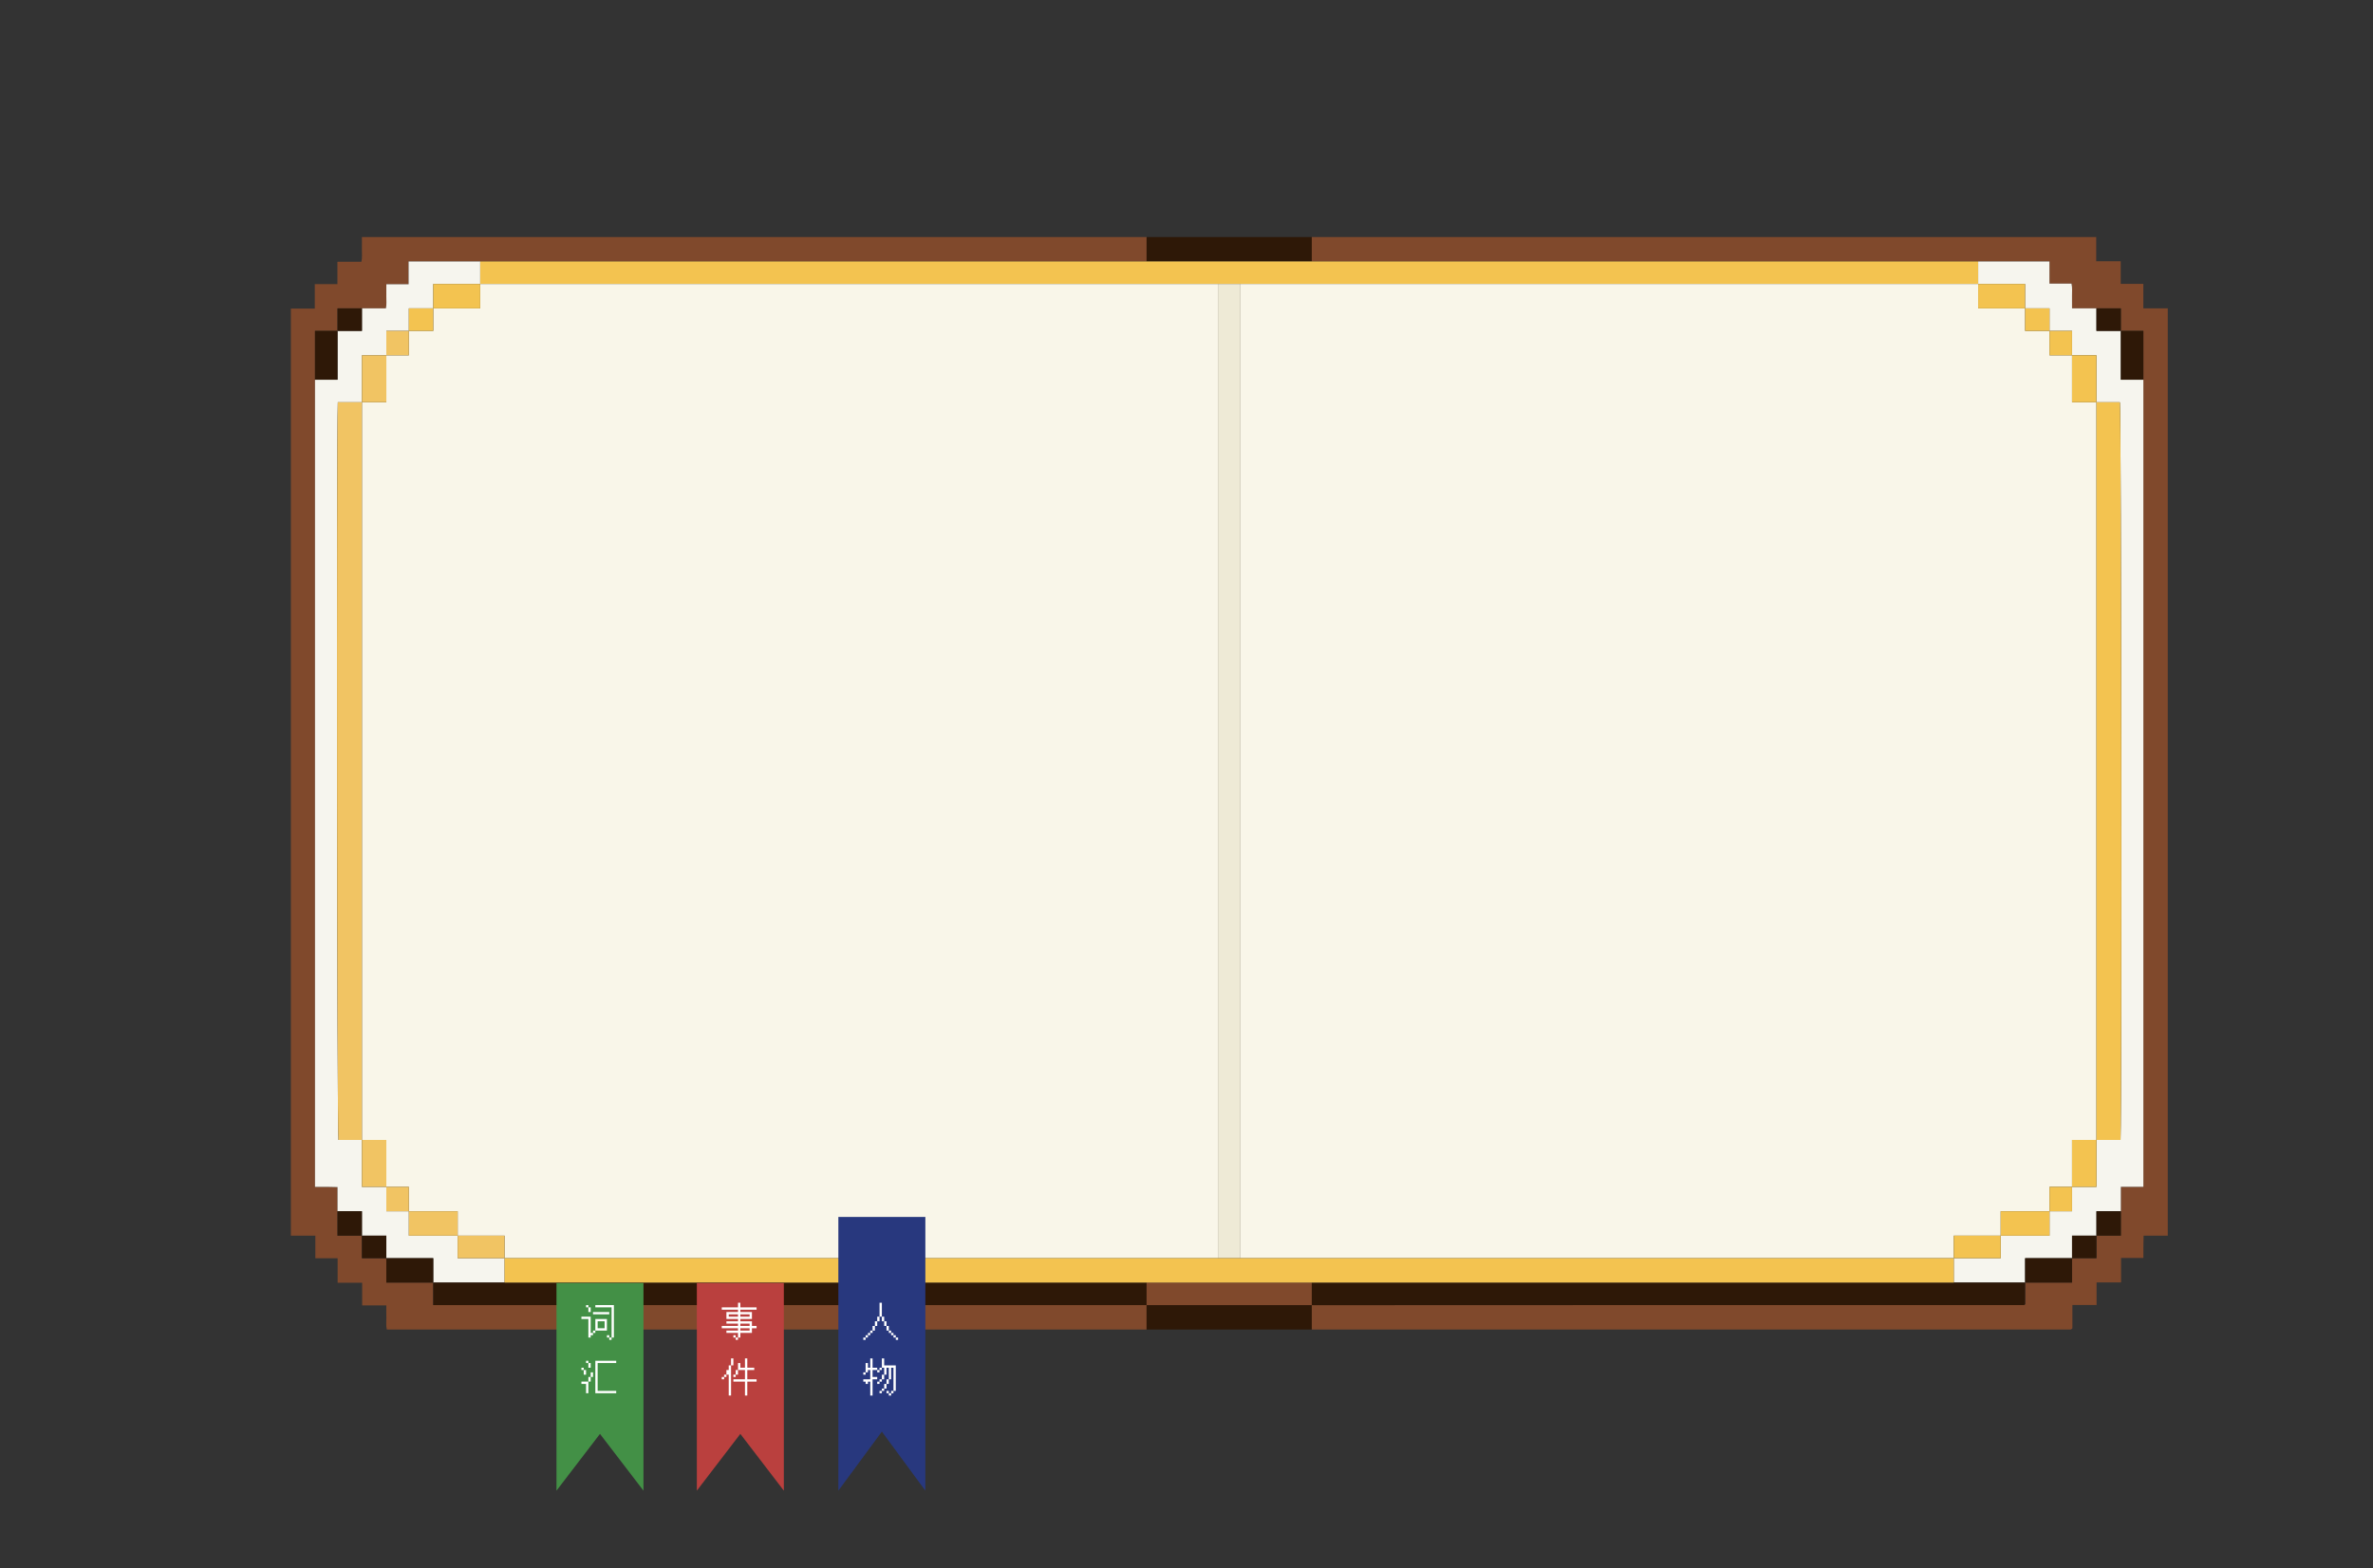 <?xml version="1.0" encoding="UTF-8"?>
<svg id="_层_1" data-name="图层 1" xmlns="http://www.w3.org/2000/svg" viewBox="0 0 306.536 202.614">
  <rect x="0" y="0" width="306.536" height="202.614" fill="#333333" stroke="none"/>
  <defs>
    <style>
      .cls-1 {
        fill: #fff;
      }

      .cls-2 {
        fill: #2e1807;
      }

      .cls-3 {
        fill: #28387e;
      }

      .cls-4 {
        fill: #439046;
      }

      .cls-5 {
        fill: #eeead6;
      }

      .cls-6 {
        fill: #ba403e;
      }

      .cls-7 {
        fill: #f1c463;
      }

      .cls-8 {
        fill: #80492c;
      }

      .cls-9 {
        fill: #f6f5ee;
      }

      .cls-10 {
        fill: #f3c350;
      }

      .cls-11 {
        fill: #f9f6e9;
      }
    </style>
  </defs>
  <g>
    <path class="cls-8" d="M169.452,30.622h101.33v3.128h3.165v2.922h2.922v3.164h3.158v119.789h-3.123c-.01,.463-.024,.932-.028,1.402-.005,.479-.001,.957-.001,1.477h-2.884v3.164h-3.164v2.922h-3.123v2.989c-.071,.075-.095,.109-.127,.131-.03,.02-.069,.039-.104,.039-32.673,.002-65.347,.002-98.02,.002v-3.152c30.652,0,61.304,0,91.956-.002,.035,0,.074-.018,.105-.037,.033-.021,.06-.053,.085-.077v-2.795h6.062v-3.152h3.152v-2.91h3.152v-6.311h2.91V42.746h-2.91v-2.91h-6.305c0-.6,.01-1.119-.003-1.638-.012-.507,.063-1.022-.067-1.558h-2.848v-2.866h-95.291v-3.152Z"/>
    <path class="cls-8" d="M148.113,171.75H49.967c-.126-.491-.045-1.007-.059-1.514-.014-.52-.003-1.04-.003-1.602h-3.122v-2.924h-3.167v-3.167h-2.882v-2.912c-.547-.002-1.057-.005-1.567-.006-.519-.001-1.038-0-1.593-0V39.87h3.089v-3.167h2.924v-2.884h3.096c.127-.539,.054-1.056,.066-1.564,.012-.519,.003-1.039,.003-1.634h101.36v3.152H52.779v2.949h-2.875c0,.559,.009,1.078-.003,1.597-.012,.507,.06,1.023-.054,1.517h-6.248v2.91h-2.91v110.575c.549,0,1.027-.004,1.506,.001,.47,.005,.94,.019,1.404,.029v6.275h3.152v2.91h3.152v3.152h6.062v2.91h92.146v3.152Z"/>
    <path class="cls-2" d="M148.113,33.774v-3.152h21.339v3.152h-21.339Z"/>
    <path class="cls-2" d="M148.113,171.75v-3.152h21.339v3.152h-21.339Z"/>
    <path class="cls-10" d="M148.113,33.774h107.422v2.91H62.029v-2.91h86.083Z"/>
    <path class="cls-9" d="M255.535,36.684v-2.91h9.207v2.866h2.848c.129,.536,.054,1.052,.067,1.558,.013,.519,.003,1.038,.003,1.638h3.152v2.91h3.152v6.305h2.91v104.263h-2.91v3.159h-3.152v3.152h-3.152v2.91h-6.062v3.152h-9.215v-3.152h6.062v-2.91h6.305v-3.152h2.91v-3.152h3.152v-6.062h3.113c.188-4.875,.107-94.178-.083-95.298h-3.03v-6.062h-3.152v-3.152h-2.91v-2.91h-3.152v-3.152h-6.062Z"/>
    <path class="cls-2" d="M252.383,165.688h9.215v2.795c-.025,.024-.052,.056-.085,.077-.031,.019-.07,.037-.105,.037-30.652,.002-61.304,.002-91.956,.002v-2.91h82.931Z"/>
    <path class="cls-2" d="M261.597,165.688v-3.152h6.062v3.152h-6.062Z"/>
    <path class="cls-2" d="M276.874,49.051h-2.91v-6.305h2.91v6.305Z"/>
    <path class="cls-2" d="M270.812,159.626v-3.152h3.152v3.152h-3.152Z"/>
    <path class="cls-2" d="M273.964,42.746h-3.152v-2.91h3.152v2.91Z"/>
    <path class="cls-2" d="M267.66,162.536v-2.91h3.152v2.91h-3.152Z"/>
    <path class="cls-9" d="M62.029,33.774v2.91h-6.062v3.152h-3.152v2.91h-2.91v3.152h-3.152v6.062h-3.113c-.188,4.875-.107,94.178,.083,95.298h3.03v6.062h3.152v3.152h2.91v3.152h6.305v2.91h6.062v3.152h-9.215v-3.152h-6.062v-2.91h-3.152v-3.152h-3.152v-3.122c-.464-.01-.934-.024-1.404-.029-.479-.005-.957-.001-1.506-.001V49.051h2.91v-6.305h3.152v-2.91h3.096c.114-.494,.042-1.009,.054-1.517,.012-.519,.003-1.038,.003-1.597h2.875v-2.949h9.25Z"/>
    <path class="cls-2" d="M55.967,165.688h92.146v2.91H55.967v-2.91Z"/>
    <path class="cls-2" d="M49.905,162.536h6.062v3.152h-6.062v-3.152Z"/>
    <path class="cls-2" d="M43.6,42.746v6.305h-2.91v-6.305h2.91Z"/>
    <path class="cls-2" d="M43.6,156.473h3.152v3.152h-3.152v-3.152Z"/>
    <path class="cls-2" d="M46.753,39.836v2.91h-3.152v-2.91h3.152Z"/>
    <path class="cls-2" d="M46.753,159.626h3.152v2.91h-3.152v-2.91Z"/>
    <path class="cls-8" d="M148.113,168.598v-2.91h21.339v2.91h-21.339Z"/>
    <path class="cls-11" d="M160.237,36.684h95.298v3.152h6.062v2.91h3.152v3.152h2.91v6.062h3.152v95.298h-3.152v6.062h-2.91v3.152h-6.305v3.152h-6.062v2.91h-92.146V36.684Z"/>
    <path class="cls-11" d="M62.029,36.684h95.298v125.852H65.182v-2.91h-6.062v-3.152h-6.305v-3.152h-2.91v-6.062h-3.152V51.961h3.152v-6.062h2.91v-3.152h3.152v-2.91h6.062v-3.152Z"/>
    <path class="cls-5" d="M157.327,162.536V36.684h2.91v125.852h-2.91Z"/>
    <path class="cls-10" d="M157.327,162.536h95.056v3.152H65.182v-3.152h92.146Z"/>
    <path class="cls-10" d="M270.812,147.259V51.961h3.03c.19,1.12,.27,90.423,.083,95.298h-3.113Z"/>
    <path class="cls-10" d="M258.445,159.626v-3.152h6.305v3.152h-6.305Z"/>
    <path class="cls-10" d="M261.597,39.836h-6.062v-3.152h6.062v3.152Z"/>
    <path class="cls-10" d="M270.812,51.961h-3.152v-6.062h3.152v6.062Z"/>
    <path class="cls-10" d="M267.66,153.321v-6.062h3.152v6.062h-3.152Z"/>
    <path class="cls-10" d="M252.383,162.536v-2.91h6.062v2.91h-6.062Z"/>
    <path class="cls-10" d="M264.75,42.746h-3.152v-2.91h3.152v2.91Z"/>
    <path class="cls-10" d="M264.75,156.473v-3.152h2.91v3.152h-2.91Z"/>
    <path class="cls-10" d="M267.66,45.899h-2.91v-3.152h2.91v3.152Z"/>
    <path class="cls-7" d="M46.753,51.961v95.298h-3.03c-.19-1.12-.27-90.423-.083-95.298h3.113Z"/>
    <path class="cls-7" d="M52.815,156.473h6.305v3.152h-6.305v-3.152Z"/>
    <path class="cls-10" d="M62.029,36.684v3.152h-6.062v-3.152h6.062Z"/>
    <path class="cls-7" d="M46.753,147.259h3.152v6.062h-3.152v-6.062Z"/>
    <path class="cls-7" d="M49.905,45.899v6.062h-3.152v-6.062h3.152Z"/>
    <path class="cls-7" d="M59.119,159.626h6.062v2.91h-6.062v-2.91Z"/>
    <path class="cls-10" d="M55.967,39.836v2.91h-3.152v-2.91h3.152Z"/>
    <path class="cls-7" d="M49.905,153.321h2.91v3.152h-2.91v-3.152Z"/>
    <path class="cls-7" d="M52.815,42.746v3.152h-2.91v-3.152h2.91Z"/>
  </g>
  <g>
    <path class="cls-4" d="M71.883,165.745h11.239v26.823l-5.619-7.334-5.619,7.334v-26.823Z"/>
    <path class="cls-6" d="M90.015,165.745h11.239v26.823l-5.619-7.334-5.619,7.334v-26.823Z"/>
    <path class="cls-3" d="M108.296,157.204h11.239v35.365l-5.619-7.629-5.619,7.629v-35.365Z"/>
    <path class="cls-1" d="M75.704,168.592h.3v.3h.3v.599h-.3v-.599h-.3v-.3Zm1.199,0h2.398v4.196h-.3v.3h-.3v-.3h-.3v-.3h.3v.3h.3v-3.896h-2.098v-.3Zm-.3,.899h2.098v.3h-2.098v-.3Zm-1.498,.599h1.199v2.098h.3v-.3h.3v-1.498h1.498v1.498h-1.498v.3h-.3v.3h-.3v.3h-.3v-2.398h-.899v-.3Zm2.098,.599v.899h.899v-.899h-.899Zm-1.498,5.095h.3v.3h.3v.599h-.3v-.599h-.3v-.3Zm1.199,0h2.697v.3h-2.398v3.596h2.398v.3h-2.697v-4.196Zm-1.798,.899h.3v.3h.3v.599h-.3v-.599h-.3v-.3Zm1.199,.599h.3v.599h-.3v.599h-.3v1.498h-.3v-1.199h-.599v-.3h.899v-.599h.3v-.599Z"/>
    <path class="cls-1" d="M95.334,168.292h.3v.599h2.098v.3h-2.098v.3h1.498v.899h-1.498v.3h1.498v.599h.599v.3h-.599v.599h-1.498v.599h-.3v.3h-.3v-.3h-.3v-.3h.3v.3h.3v-.599h-1.498v-.3h1.498v-.3h-2.098v-.3h2.098v-.3h-1.498v-.3h1.498v-.3h-1.498v-.899h1.498v-.3h-2.098v-.3h2.098v-.599Zm-1.199,1.498v.3h1.199v-.3h-1.199Zm1.498,0v.3h1.199v-.3h-1.199Zm0,1.199v.3h1.199v-.3h-1.199Zm0,.599v.3h1.199v-.3h-1.199Zm-1.199,3.896h.3v.899h-.3v3.896h-.3v-2.697h-.3v.3h-.3v.3h-.3v-.3h.3v-.3h.3v-.599h.3v-.599h.3v-.899Zm1.798,0h.3v1.199h.899v.3h-.899v1.199h1.199v.3h-1.199v1.798h-.3v-1.798h-1.498v-.3h1.498v-1.199h-.899v.599h-.3v.3h-.3v-.3h.3v-.599h.3v-.899h.3v.599h.599v-1.199Z"/>
    <path class="cls-1" d="M113.616,168.292h.3v1.798h.3v.599h.3v.599h.3v.599h.3v.3h.3v.3h.3v.3h.3v.3h-.3v-.3h-.3v-.3h-.3v-.3h-.3v-.3h-.3v-.599h-.3v-.599h-.3v-.599h-.3v.599h-.3v.599h-.3v.599h-.3v.3h-.3v.3h-.3v.3h-.3v.3h-.3v-.3h.3v-.3h.3v-.3h.3v-.3h.3v-.599h.3v-.599h.3v-.599h.3v-1.798Zm-1.199,7.193h.3v1.199h.599v.3h.3v-.3h.3v-1.199h.3v.899h1.498v3.297h-.3v.3h-.3v.3h-.3v-.3h-.3v-.3h.3v.3h.3v-.3h.3v-2.997h-.3v1.498h-.3v.599h-.3v.599h-.3v.3h-.3v.3h-.3v-.3h.3v-.3h.3v-.599h.3v-.599h.3v-1.498h-.3v.899h-.3v.599h-.3v.3h-.3v.3h-.3v-.3h.3v-.3h.3v-.599h.3v-.899h-.3v.3h-.3v.3h-.3v-.3h-.599v.899h.599v.3h-.599v2.098h-.3v-1.798h-.3v.3h-.3v-.3h-.3v-.3h.899v-1.199h-.3v.3h-.3v.3h-.3v-.3h.3v-1.199h.3v.599h.3v-1.199Z"/>
  </g>
</svg>